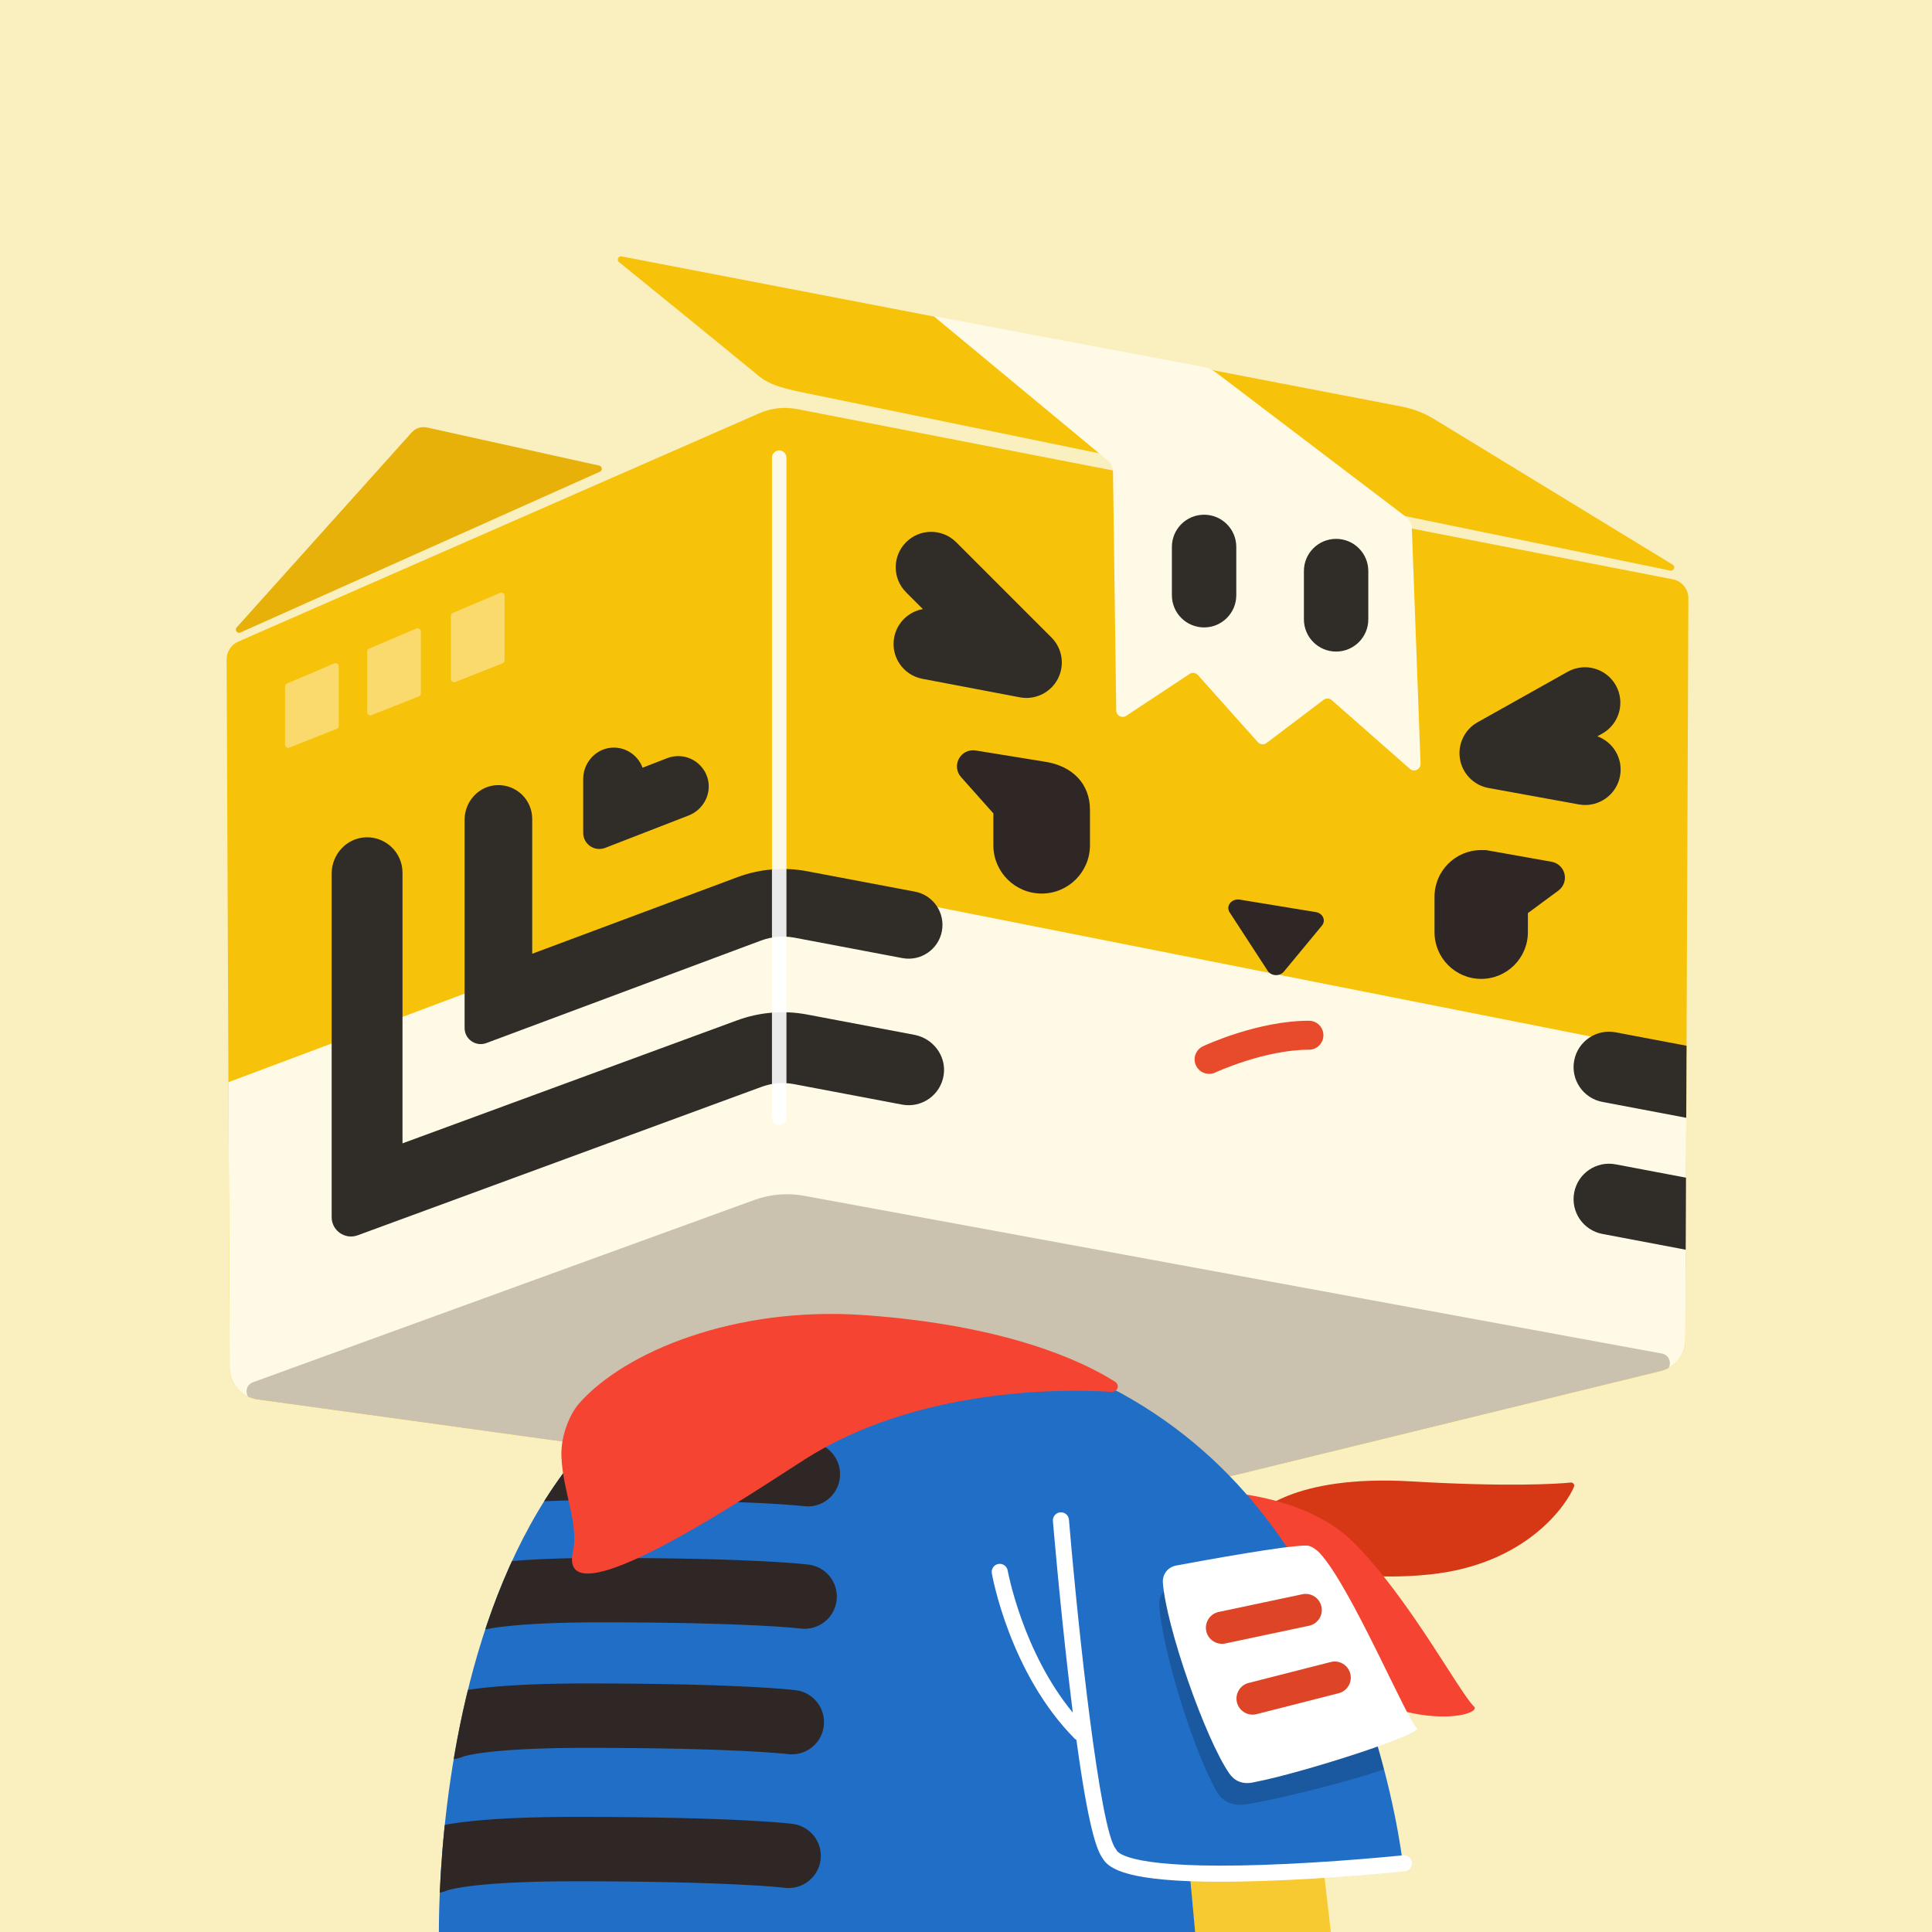 <svg height="1200" node-id="1" sillyvg="true" template-height="1200" template-width="1200"
    version="1.1" viewBox="0 0 1200 1200" width="1200" xmlns="http://www.w3.org/2000/svg"
    xmlns:xlink="http://www.w3.org/1999/xlink">
    <defs node-id="70">
        <clipPath id="SVGID_2_" node-id="8">
            <path d="M 0.00 0.00 L 1200.00 0.00 L 1200.00 1200.00 L 0.00 1200.00 Z" fill="#000000"
                fill-rule="nonzero" node-id="73" stroke="none" target-height="1200"
                target-width="1200" target-x="0" target-y="0"></path>
        </clipPath>
        <clipPath id="SVGID_4_" node-id="14">
            <path
                d="M 768.99 915.76 L 1031.54 851.52 C 1040.46 849.34 1046.75 841.36 1046.79 832.18 L 1048.68 371.64 C 1048.70 365.88 1044.63 360.91 1038.97 359.81 L 495.21 254.10 C 487.09 252.52 478.68 253.50 471.14 256.90 L 147.94 398.54 C 143.56 400.46 140.74 404.80 140.76 409.58 L 142.65 849.44 C 142.69 859.40 150.05 867.80 159.91 869.17 L 369.14 898.06 L 730.81 924.06 L 768.99 915.76 Z"
                fill="#000000" fill-rule="nonzero" node-id="77" stroke="none" target-height="671.54"
                target-width="907.96" target-x="140.74" target-y="252.52"></path>
        </clipPath>
        <clipPath id="SVGID_6_" node-id="42">
            <path
                d="M 1037.50 354.39 C 1039.70 354.84 1040.86 351.89 1038.94 350.72 L 891.18 260.56 C 884.93 256.67 878.03 253.96 870.80 252.57 L 386.12 159.27 C 384.04 158.87 382.85 161.55 384.53 162.83 C 384.53 162.83 450.00 215.93 471.78 233.93 C 477.54 238.55 484.56 240.70 496.65 243.35 C 584.34 261.36 966.88 339.90 1037.50 354.39 Z"
                fill="#000000" fill-rule="nonzero" node-id="81" stroke="none" target-height="195.97"
                target-width="658.01" target-x="382.85" target-y="158.87"></path>
        </clipPath>
        <clipPath id="SVGID_8_" node-id="55">
            <path
                d="M 738.72 1160.86 L 743.22 1209.87 L 272.72 1209.87 C 272.72 1209.87 258.57 825.79 529.72 825.79 C 642.01 825.79 721.61 868.29 773.44 927.25 C 858.23 1023.71 871.72 1160.85 871.72 1160.85 L 692.72 1160.85 L 738.72 1160.86 Z"
                fill="#000000" fill-rule="nonzero" node-id="85" stroke="none"
                target-height="384.08" target-width="613.15" target-x="258.57"
                target-y="825.79"></path>
        </clipPath>
    </defs>
    <path d="M 0.00 0.00 L 1200.00 0.00 L 1200.00 1200.00 L 0.00 1200.00 Z" fill="#faefbe"
        fill-rule="nonzero" node-id="89" stroke="none" target-height="1200" target-width="1200"
        target-x="0" target-y="0"></path>
    <g node-id="252">
        <g node-id="253">
            <g clip-path="url(#SVGID_2_)" group-id="1,2" id="head_1_" node-id="10">
                <g clip-path="url(#SVGID_4_)" group-id="1,2,4,8" node-id="96">
                    <path
                        d="M 757.57 924.68 C 758.51 924.73 759.46 924.65 760.38 924.43 L 1044.81 858.02 C 1046.54 857.59 1048.10 849.41 1048.58 846.68 C 1048.68 846.11 1048.73 845.54 1048.73 844.97 L 1048.73 368.94 C 1048.73 364.15 1045.34 360.04 1040.64 359.12 L 495.21 253.10 C 487.09 251.52 478.68 252.50 471.14 255.90 L 146.71 398.08 C 143.07 399.67 140.72 403.27 140.72 407.24 L 140.72 866.95 C 140.72 872.00 144.49 876.26 149.50 876.88 L 370.80 904.03 C 371.03 904.06 371.26 904.08 371.48 904.09 L 757.57 924.68 Z"
                        fill="#f7c20a" fill-rule="nonzero" group-id="1,2,4,8" node-id="98"
                        stroke="none" target-height="673.21" target-width="908.01"
                        target-x="140.72" target-y="251.52"></path>
                </g>
                <g clip-path="url(#SVGID_4_)" group-id="1,2,4,9" node-id="101">
                    <path
                        d="M 1048.16 968.80 L 1048.16 655.70 L 494.64 546.10 C 486.52 544.52 478.11 545.50 470.57 548.90 L 91.18 691.18 L 97.83 961.87 L 1048.16 968.80 Z"
                        fill="#fffae6" fill-rule="nonzero" group-id="1,2,4,9" node-id="103"
                        stroke="none" target-height="424.28" target-width="956.98"
                        target-x="91.18" target-y="544.52"></path>
                </g>
                <g clip-path="url(#SVGID_4_)" group-id="1,2,4,10" node-id="106">
                    <path
                        d="M 751.01 664.00 C 748.75 664.00 746.59 662.72 745.57 660.54 C 744.17 657.54 745.46 653.97 748.46 652.56 C 749.81 651.93 782.02 637.00 813.00 637.00 C 816.31 637.00 819.00 639.69 819.00 643.00 C 819.00 646.31 816.31 649.00 813.00 649.00 C 784.74 649.00 753.85 663.29 753.54 663.43 C 752.72 663.82 751.86 664.00 751.01 664.00 Z"
                        fill="#e84a2c" fill-rule="nonzero" group-id="1,2,4,10" node-id="108"
                        stroke="none" target-height="27" target-width="74.83" target-x="744.17"
                        target-y="637"></path>
                    <path
                        d="M 751.01 667.00 C 747.53 667.00 744.33 664.96 742.85 661.82 C 740.75 657.33 742.69 651.96 747.18 649.86 C 748.56 649.20 781.35 634.00 813.00 634.00 C 817.96 634.00 822.00 638.04 822.00 643.00 C 822.00 647.96 817.96 652.00 813.00 652.00 C 785.49 652.00 755.12 666.01 754.81 666.15 C 753.61 666.71 752.33 667.00 751.01 667.00 Z"
                        fill="#e84a2c" fill-rule="nonzero" group-id="1,2,4,10" node-id="110"
                        stroke="none" target-height="33" target-width="81.25" target-x="740.75"
                        target-y="634"></path>
                </g>
                <g clip-path="url(#SVGID_4_)" group-id="1,2,4,11" node-id="113">
                    <path
                        d="M 797.48 603.43 L 821.13 574.85 C 823.70 571.64 821.58 567.14 817.20 566.51 L 769.90 558.75 C 764.91 558.03 761.22 562.78 763.75 566.67 L 787.40 603.02 C 789.57 606.37 794.95 606.60 797.48 603.43 Z"
                        fill="#2e2725" fill-rule="nonzero" group-id="1,2,4,11" node-id="115"
                        stroke="none" target-height="48.57" target-width="62.48"
                        target-x="761.22" target-y="558.03"></path>
                </g>
                <g clip-path="url(#SVGID_4_)" group-id="1,2,4,12" node-id="118">
                    <path
                        d="M 648.55 473.04 L 605.75 466.10 C 601.56 465.52 597.45 467.64 595.50 471.39 C 593.55 475.15 594.17 479.72 597.06 482.82 L 617.00 505.20 L 617.00 525.00 C 617.00 541.57 630.43 555.00 647.00 555.00 C 663.57 555.00 677.00 541.57 677.00 525.00 L 677.00 503.00 C 677.00 486.95 666.25 475.58 648.55 473.04 Z"
                        fill="#2e2725" fill-rule="nonzero" group-id="1,2,4,12" node-id="120"
                        stroke="none" target-height="89.48" target-width="83.45"
                        target-x="593.55" target-y="465.52"></path>
                </g>
                <g clip-path="url(#SVGID_4_)" group-id="1,2,4,13" node-id="123">
                    <path
                        d="M 971.74 542.83 C 970.83 538.94 967.69 535.96 963.75 535.26 L 923.75 528.15 C 922.93 528.00 922.11 527.97 921.29 528.03 C 920.86 528.01 920.43 528.00 920.00 528.00 C 903.98 528.00 891.00 540.98 891.00 557.00 L 891.00 579.00 C 891.00 595.02 903.98 608.00 920.00 608.00 C 936.02 608.00 949.00 595.02 949.00 579.00 L 949.00 567.14 L 967.94 553.16 C 971.15 550.78 972.65 546.72 971.74 542.83 Z"
                        fill="#2e2725" fill-rule="nonzero" group-id="1,2,4,13" node-id="125"
                        stroke="none" target-height="80.03" target-width="81.65"
                        target-x="891" target-y="527.97"></path>
                </g>
                <g clip-path="url(#SVGID_4_)" group-id="1,2,4,14" node-id="128">
                    <path
                        d="M 382.87 901.77 L 158.30 870.14 C 152.11 869.27 151.21 860.70 157.09 858.56 L 468.35 745.38 C 478.36 741.72 489.16 740.82 499.64 742.76 L 1032.27 840.73 C 1038.48 841.87 1038.94 850.59 1032.89 852.38 L 1003.68 861.02 L 737.83 926.26 L 382.87 901.77 Z"
                        fill="#301a0f" fill-opacity="0.25" fill-rule="nonzero" group-id="1,2,4,14"
                        node-id="130" stroke="none" target-height="185.44" target-width="887.73"
                        target-x="151.21" target-y="740.82"></path>
                </g>
                <g clip-path="url(#SVGID_4_)" group-id="1,2,4,15" node-id="133">
                    <path
                        d="M 637.51 433.50 C 636.15 433.50 634.77 433.37 633.40 433.11 L 572.90 421.61 C 560.96 419.34 553.13 407.83 555.40 395.89 C 557.16 386.64 564.47 379.85 573.22 378.32 L 562.79 367.89 C 554.20 359.30 554.20 345.37 562.79 336.78 C 571.38 328.19 585.31 328.19 593.90 336.78 L 653.07 395.95 C 659.90 402.78 661.48 413.26 656.96 421.79 C 653.09 429.09 645.54 433.50 637.51 433.50 Z"
                        fill="#302c27" fill-rule="nonzero" group-id="1,2,4,15" node-id="135"
                        stroke="none" target-height="105.31" target-width="108.35"
                        target-x="553.13" target-y="328.19"></path>
                </g>
                <g clip-path="url(#SVGID_4_)" group-id="1,2,4,16" node-id="138">
                    <path
                        d="M 984.61 500.00 C 983.30 500.00 981.98 499.88 980.65 499.64 L 924.57 489.44 C 915.44 487.78 908.34 480.57 906.81 471.42 C 905.28 462.27 909.66 453.14 917.75 448.61 L 973.67 417.26 C 984.27 411.32 997.68 415.09 1003.62 425.69 C 1009.56 436.29 1005.79 449.70 995.19 455.64 L 992.16 457.34 C 1002.04 460.94 1008.19 471.24 1006.24 481.94 C 1004.29 492.56 995.03 500.00 984.61 500.00 Z"
                        fill="#302c27" fill-rule="nonzero" group-id="1,2,4,16" node-id="140"
                        stroke="none" target-height="88.68" target-width="104.28"
                        target-x="905.28" target-y="411.32"></path>
                </g>
                <g clip-path="url(#SVGID_4_)" group-id="1,2,4,17" node-id="143">
                    <path
                        d="M 1100.13 703.88 C 1098.77 703.88 1097.40 703.75 1096.01 703.49 L 995.28 684.42 C 983.34 682.16 975.50 670.65 977.76 658.71 C 980.02 646.77 991.53 638.93 1003.47 641.19 L 1104.20 660.26 C 1116.14 662.52 1123.98 674.03 1121.72 685.97 C 1119.72 696.53 1110.49 703.88 1100.13 703.88 Z"
                        fill="#302c27" fill-rule="nonzero" group-id="1,2,4,17" node-id="145"
                        stroke="none" target-height="64.95" target-width="148.48"
                        target-x="975.5" target-y="638.93"></path>
                </g>
                <g clip-path="url(#SVGID_4_)" group-id="1,2,4,18" node-id="148">
                    <path
                        d="M 1100.13 785.88 C 1098.77 785.88 1097.40 785.75 1096.01 785.49 L 995.28 766.42 C 983.34 764.16 975.50 752.65 977.76 740.71 C 980.02 728.77 991.53 720.93 1003.47 723.19 L 1104.20 742.26 C 1116.14 744.52 1123.98 756.03 1121.72 767.97 C 1119.72 778.53 1110.49 785.88 1100.13 785.88 Z"
                        fill="#302c27" fill-rule="nonzero" group-id="1,2,4,18" node-id="150"
                        stroke="none" target-height="64.95" target-width="148.48"
                        target-x="975.5" target-y="720.93"></path>
                </g>
                <g clip-path="url(#SVGID_4_)" group-id="1,2,4,19" node-id="153">
                    <path
                        d="M 288.57 638.50 L 288.57 509.15 C 288.57 497.76 297.42 488.06 308.80 487.66 C 320.75 487.24 330.57 496.79 330.57 508.65 L 330.57 592.40 L 457.97 544.85 C 471.82 539.68 486.83 538.40 501.36 541.15 L 568.29 553.82 C 579.69 555.98 587.17 566.96 585.02 578.36 C 582.86 589.76 571.88 597.24 560.48 595.09 L 493.56 582.42 C 486.56 581.10 479.34 581.71 472.67 584.20 L 302.08 647.87 C 295.53 650.31 288.57 645.47 288.57 638.50 Z"
                        fill="#302c27" fill-rule="nonzero" group-id="1,2,4,19" node-id="155"
                        stroke="none" target-height="163.07" target-width="298.6"
                        target-x="288.57" target-y="487.24"></path>
                </g>
                <g clip-path="url(#SVGID_4_)" group-id="1,2,4,20" node-id="158">
                    <path
                        d="M 362.24 517.31 L 362.24 483.85 C 362.24 473.30 370.62 464.39 381.17 464.35 C 389.41 464.32 396.43 469.54 399.10 476.85 L 414.37 470.92 C 424.37 467.04 435.64 472.19 439.20 482.41 C 442.59 492.14 437.30 502.79 427.70 506.52 L 375.87 526.64 C 369.30 529.17 362.24 524.34 362.24 517.31 Z"
                        fill="#302c27" fill-rule="nonzero" group-id="1,2,4,20" node-id="160"
                        stroke="none" target-height="64.85" target-width="80.35"
                        target-x="362.24" target-y="464.32"></path>
                </g>
                <g clip-path="url(#SVGID_4_)" group-id="1,2,4,21" node-id="163">
                    <path
                        d="M 206.00 756.00 L 206.00 542.59 C 206.00 530.66 215.28 520.50 227.20 520.08 C 239.72 519.64 250.00 529.65 250.00 542.07 L 250.00 710.15 L 457.84 633.75 C 471.76 628.63 486.82 627.39 501.39 630.15 L 567.95 642.75 C 579.67 644.97 587.93 655.98 586.13 667.77 C 584.24 680.15 572.49 688.39 560.29 686.08 L 493.21 673.38 C 486.46 672.10 479.48 672.68 473.03 675.05 L 222.15 767.27 C 214.31 770.14 206.00 764.34 206.00 756.00 Z"
                        fill="#302c27" fill-rule="nonzero" group-id="1,2,4,21" node-id="165"
                        stroke="none" target-height="250.5" target-width="381.93" target-x="206"
                        target-y="519.64"></path>
                </g>
                <g clip-path="url(#SVGID_4_)" group-id="1,2,4,22" node-id="168">
                    <path
                        d="M 483.98 698.86 C 481.49 698.86 479.48 696.85 479.48 694.36 L 479.48 284.25 C 479.48 281.76 481.49 279.75 483.98 279.75 C 486.47 279.75 488.48 281.76 488.48 284.25 L 488.48 694.36 C 488.48 696.84 486.46 698.86 483.98 698.86 Z"
                        fill="#ffffff" fill-opacity="0.9" fill-rule="nonzero" group-id="1,2,4,22"
                        node-id="170" stroke="none" target-height="419.11" target-width="9"
                        target-x="479.48" target-y="279.75"></path>
                </g>
                <g clip-path="url(#SVGID_4_)" group-id="1,2,4,23" node-id="173">
                    <path
                        d="M 280.04 382.58 L 280.04 421.70 C 280.04 423.13 281.48 424.11 282.82 423.59 L 312.13 412.01 C 312.90 411.70 313.41 410.96 313.41 410.12 L 313.41 370.11 C 313.41 368.65 311.92 367.67 310.58 368.24 L 281.27 380.72 C 280.53 381.04 280.04 381.77 280.04 382.58 Z"
                        fill="#ffffff" fill-opacity="0.4" fill-rule="evenodd" group-id="1,2,4,23"
                        node-id="175" stroke="none" target-height="56.44"
                        target-width="33.37" target-x="280.04" target-y="367.67"></path>
                    <path
                        d="M 230.80 444.15 L 260.13 432.56 C 260.90 432.26 261.41 431.51 261.41 430.68 L 261.41 392.23 C 261.41 390.78 259.93 389.81 258.60 390.37 L 229.27 402.86 C 228.53 403.18 228.04 403.91 228.04 404.72 L 228.04 442.28 C 228.04 443.70 229.48 444.68 230.80 444.15 Z"
                        fill="#ffffff" fill-opacity="0.4" fill-rule="evenodd" group-id="1,2,4,23"
                        node-id="177" stroke="none" target-height="54.87"
                        target-width="33.37" target-x="228.04" target-y="389.81"></path>
                    <path
                        d="M 179.79 464.31 L 209.14 452.71 C 209.91 452.41 210.41 451.67 210.41 450.84 L 210.41 413.92 C 210.41 412.48 208.94 411.51 207.61 412.07 L 178.26 424.56 C 177.52 424.88 177.04 425.60 177.04 426.41 L 177.04 462.43 C 177.04 463.86 178.47 464.84 179.79 464.31 Z"
                        fill="#ffffff" fill-opacity="0.4" fill-rule="evenodd" group-id="1,2,4,23"
                        node-id="179" stroke="none" target-height="53.33"
                        target-width="33.37" target-x="177.04" target-y="411.51"></path>
                </g>
                <path
                    d="M 149.32 392.86 C 147.35 393.74 145.57 391.31 147.01 389.70 L 255.70 268.62 C 258.11 265.94 261.78 264.76 265.30 265.54 L 372.32 289.22 C 374.13 289.71 374.33 292.21 372.61 292.98 L 149.32 392.86 Z"
                    fill="#e8b109" fill-rule="nonzero" group-id="1,2" node-id="183" stroke="none"
                    target-height="128.98" target-width="228.76" target-x="145.57"
                    target-y="264.76"></path>
                <g clip-path="url(#SVGID_6_)" group-id="1,2,5" node-id="187">
                    <path
                        d="M 1037.50 354.39 C 1039.70 354.84 1040.86 351.89 1038.94 350.72 L 891.18 260.56 C 884.93 256.67 878.03 253.96 870.80 252.57 L 386.12 159.27 C 384.04 158.87 382.85 161.55 384.53 162.83 C 384.53 162.83 450.00 215.93 471.78 233.93 C 477.54 238.55 484.56 240.70 496.65 243.35 C 584.34 261.36 966.88 339.90 1037.50 354.39 Z"
                        fill="#f7c20a" fill-rule="nonzero" group-id="1,2,5,24" node-id="189"
                        stroke="none" target-height="195.97" target-width="658.01" target-x="382.85"
                        target-y="158.87"></path>
                </g>
                <path
                    d="M 579.86 196.31 L 687.78 285.79 C 690.02 287.69 691.31 290.48 691.31 293.42 L 693.31 441.27 C 693.31 444.46 696.86 446.36 699.52 444.61 L 738.84 418.61 C 740.50 417.51 742.71 417.80 744.03 419.28 L 781.27 460.96 C 782.66 462.51 785.00 462.74 786.67 461.49 L 822.13 434.68 C 823.65 433.53 825.76 433.61 827.18 434.87 L 875.69 477.53 C 878.34 479.86 882.48 477.87 882.33 474.35 L 876.93 328.32 C 876.80 325.40 875.41 322.68 873.10 320.88 L 755.49 231.54 C 753.02 229.66 750.14 228.39 747.09 227.81 L 579.86 196.31 Z"
                    fill="#fffae6" fill-rule="nonzero" group-id="1,2" node-id="193" stroke="none"
                    target-height="283.55" target-width="302.62" target-x="579.86"
                    target-y="196.31"></path>
                <path
                    d="M 747.88 389.70 C 736.83 389.70 727.88 380.75 727.88 369.70 L 727.88 339.70 C 727.88 328.65 736.83 319.70 747.88 319.70 C 758.93 319.70 767.88 328.65 767.88 339.70 L 767.88 369.70 C 767.88 380.74 758.92 389.70 747.88 389.70 Z"
                    fill="#302c27" fill-rule="nonzero" group-id="1,2" node-id="195" stroke="none"
                    target-height="70" target-width="40" target-x="727.88" target-y="319.7"></path>
                <path
                    d="M 829.88 404.70 C 818.83 404.70 809.88 395.75 809.88 384.70 L 809.88 354.70 C 809.88 343.65 818.83 334.70 829.88 334.70 C 840.93 334.70 849.88 343.65 849.88 354.70 L 849.88 384.70 C 849.88 395.74 840.92 404.70 829.88 404.70 Z"
                    fill="#302c27" fill-rule="nonzero" group-id="1,2" node-id="197" stroke="none"
                    target-height="70" target-width="40" target-x="809.88" target-y="334.7"></path>
            </g>
        </g>
        <g clip-path="url(#SVGID_2_)" group-id="1,3" id="body_1_" node-id="48">
            <path
                d="M 780.35 940.95 C 780.35 940.95 801.49 915.70 876.68 920.12 C 936.08 923.61 967.21 921.72 975.57 920.84 C 977.07 920.68 978.19 922.13 977.63 923.48 C 973.10 934.45 948.40 971.76 887.71 977.96 C 816.35 985.25 772.93 957.71 772.93 957.71 L 780.35 940.95 Z"
                fill="#d63715" fill-rule="evenodd" group-id="1,3" node-id="201" stroke="none"
                target-height="69.55" target-width="205.26" target-x="772.93"
                target-y="915.7"></path>
            <path
                d="M 743.72 925.87 C 743.72 925.87 806.55 924.15 840.58 957.87 C 874.61 991.59 906.86 1051.86 915.47 1059.87 C 922.60 1066.50 857.92 1081.38 797.64 1015.87 C 737.36 950.36 743.72 925.87 743.72 925.87 Z"
                fill="#f54431" fill-rule="evenodd" group-id="1,3" node-id="203" stroke="none"
                target-height="157.23" target-width="185.24" target-x="737.36"
                target-y="924.15"></path>
            <path d="M 737.73 1159.86 L 742.72 1209.87 L 827.72 1209.87 L 821.73 1157.86 Z"
                fill="#f7ca31" fill-rule="nonzero" group-id="1,3" node-id="205" stroke="none"
                target-height="52.01" target-width="89.99" target-x="737.73"
                target-y="1157.86"></path>
            <g clip-path="url(#SVGID_8_)" group-id="1,3,6,25" node-id="209">
                <path
                    d="M 738.72 1160.86 L 743.22 1209.87 L 272.72 1209.87 C 272.72 1209.87 258.57 825.79 529.72 825.79 C 642.01 825.79 721.61 868.29 773.44 927.25 C 858.23 1023.71 871.72 1160.85 871.72 1160.85 L 692.72 1160.85 L 738.72 1160.86 Z"
                    fill="#216ec7" fill-rule="nonzero" group-id="1,3,6,25" node-id="211"
                    stroke="none" target-height="384.08" target-width="613.15"
                    target-x="258.57" target-y="825.79"></path>
            </g>
            <g clip-path="url(#SVGID_8_)" group-id="1,3,6,26" node-id="214">
                <path
                    d="M 291.84 938.67 C 284.75 938.67 277.89 934.90 274.26 928.23 C 268.98 918.53 272.55 906.38 282.25 901.10 C 293.42 895.01 326.42 891.66 375.17 891.66 C 471.33 891.66 503.07 895.66 504.37 895.83 C 515.32 897.26 523.04 907.30 521.61 918.25 C 520.18 929.19 510.16 936.90 499.22 935.50 C 498.59 935.42 467.28 931.66 375.16 931.66 C 318.30 931.66 301.97 936.28 299.93 936.94 C 297.32 938.11 294.56 938.67 291.84 938.67 Z M 301.33 936.26 C 301.33 936.26 301.33 936.26 301.33 936.26 C 301.33 936.26 301.33 936.26 301.33 936.26 Z M 301.37 936.24 C 301.36 936.25 301.35 936.25 301.34 936.26 C 301.35 936.25 301.36 936.24 301.37 936.24 Z M 301.39 936.23 C 301.38 936.23 301.38 936.24 301.37 936.24 C 301.38 936.24 301.38 936.23 301.39 936.23 Z"
                    fill="#2e2725" fill-rule="nonzero" group-id="1,3,6,26" node-id="216"
                    stroke="none" target-height="47.01" target-width="254.06"
                    target-x="268.98" target-y="891.66"></path>
            </g>
            <g clip-path="url(#SVGID_8_)" group-id="1,3,6,27" node-id="219">
                <path
                    d="M 289.84 1014.67 C 282.75 1014.67 275.89 1010.90 272.26 1004.23 C 266.98 994.53 270.55 982.38 280.25 977.10 C 291.42 971.01 324.42 967.66 373.17 967.66 C 469.33 967.66 501.07 971.66 502.37 971.83 C 513.32 973.26 521.04 983.30 519.61 994.25 C 518.18 1005.19 508.16 1012.90 497.22 1011.50 C 496.59 1011.42 465.28 1007.66 373.16 1007.66 C 316.30 1007.66 299.97 1012.28 297.93 1012.94 C 295.32 1014.11 292.56 1014.67 289.84 1014.67 Z M 299.33 1012.26 C 299.33 1012.26 299.33 1012.26 299.33 1012.26 C 299.33 1012.26 299.33 1012.26 299.33 1012.26 Z M 299.37 1012.24 C 299.36 1012.25 299.35 1012.25 299.34 1012.26 C 299.35 1012.25 299.36 1012.24 299.37 1012.24 Z M 299.39 1012.23 C 299.38 1012.23 299.38 1012.24 299.37 1012.24 C 299.38 1012.24 299.38 1012.23 299.39 1012.23 Z"
                    fill="#2e2725" fill-rule="nonzero" group-id="1,3,6,27" node-id="221"
                    stroke="none" target-height="47.01" target-width="254.06"
                    target-x="266.98" target-y="967.66"></path>
            </g>
            <g clip-path="url(#SVGID_8_)" group-id="1,3,6,28" node-id="224">
                <path
                    d="M 279.84 1092.70 C 272.75 1092.70 265.89 1088.93 262.26 1082.26 C 256.98 1072.56 260.55 1060.41 270.25 1055.13 C 281.50 1049.00 314.79 1045.62 363.98 1045.62 C 461.06 1045.62 493.10 1049.66 494.41 1049.83 C 505.36 1051.26 513.08 1061.30 511.65 1072.25 C 510.22 1083.19 500.21 1090.90 489.27 1089.50 L 489.27 1089.50 C 488.96 1089.46 457.50 1085.62 363.97 1085.62 C 306.45 1085.62 289.98 1090.30 287.94 1090.96 C 285.33 1092.15 282.57 1092.70 279.84 1092.70 Z M 289.37 1090.27 C 289.37 1090.28 289.36 1090.28 289.37 1090.27 C 289.36 1090.28 289.37 1090.28 289.37 1090.27 Z M 289.39 1090.26 C 289.39 1090.26 289.38 1090.27 289.37 1090.27 C 289.38 1090.27 289.38 1090.27 289.39 1090.26 Z"
                    fill="#2e2725" fill-rule="nonzero" group-id="1,3,6,28" node-id="226"
                    stroke="none" target-height="47.08" target-width="256.1" target-x="256.98"
                    target-y="1045.62"></path>
            </g>
            <g clip-path="url(#SVGID_8_)" group-id="1,3,6,29" node-id="229">
                <path
                    d="M 269.84 1175.84 C 262.75 1175.84 255.89 1172.07 252.26 1165.40 C 246.98 1155.70 250.55 1143.55 260.25 1138.27 C 271.82 1131.97 306.23 1128.50 357.15 1128.50 C 457.84 1128.50 491.04 1132.68 492.41 1132.86 C 503.36 1134.29 511.08 1144.33 509.65 1155.28 C 508.22 1166.22 498.20 1173.93 487.26 1172.53 C 486.66 1172.45 453.85 1168.50 357.15 1168.50 C 297.08 1168.50 280.05 1173.42 277.98 1174.09 C 275.35 1175.27 272.58 1175.84 269.84 1175.84 Z M 277.78 1174.16 C 277.78 1174.16 277.78 1174.16 277.78 1174.16 C 277.78 1174.16 277.78 1174.16 277.78 1174.16 Z M 279.37 1173.41 L 279.37 1173.41 C 279.37 1173.41 279.37 1173.41 279.37 1173.41 Z M 279.39 1173.40 C 279.39 1173.40 279.38 1173.40 279.38 1173.41 C 279.38 1173.40 279.38 1173.40 279.39 1173.40 Z"
                    fill="#2e2725" fill-rule="nonzero" group-id="1,3,6,29" node-id="231"
                    stroke="none" target-height="47.34" target-width="264.1"
                    target-x="246.98" target-y="1128.5"></path>
            </g>
            <g clip-path="url(#SVGID_8_)" group-id="1,3,6,30" node-id="234">
                <path
                    d="M 720.07 995.91 C 719.89 990.85 723.57 986.48 728.58 985.73 C 747.63 982.86 797.60 975.57 810.14 976.13 C 825.73 976.83 868.30 1087.12 874.46 1091.55 C 879.81 1095.39 802.91 1116.29 773.55 1120.76 C 765.00 1122.01 759.18 1118.40 756.26 1113.59 C 742.14 1090.37 721.00 1022.72 720.07 995.91 Z"
                    fill="#000000" fill-opacity="0.2" fill-rule="nonzero" group-id="1,3,6,30"
                    node-id="236" stroke="none" target-height="146.44" target-width="159.92"
                    target-x="719.89" target-y="975.57"></path>
            </g>
            <path
                d="M 876.95 1156.81 C 876.66 1154.06 874.20 1152.07 871.46 1152.36 C 871.03 1152.40 828.24 1156.85 784.62 1158.31 C 703.42 1161.04 694.45 1151.16 693.47 1149.15 L 693.24 1148.67 L 692.91 1148.25 C 683.24 1135.86 670.02 1016.34 663.95 943.91 C 663.72 941.16 661.30 939.10 658.55 939.34 C 655.80 939.57 653.75 941.99 653.98 944.74 C 654.02 945.21 658.00 992.59 663.67 1041.58 C 664.59 1049.52 665.48 1056.89 666.34 1063.74 C 635.20 1026.03 626.00 976.11 625.88 975.45 C 625.40 972.73 622.80 970.92 620.09 971.40 C 617.37 971.88 615.56 974.47 616.04 977.19 C 616.48 979.71 627.40 1039.34 667.41 1079.83 C 667.76 1080.18 668.16 1080.45 668.57 1080.68 C 676.03 1135.32 681.22 1149.12 684.71 1153.97 C 688.55 1161.14 701.28 1168.78 757.89 1168.78 C 765.99 1168.78 774.99 1168.62 784.99 1168.29 C 828.96 1166.81 872.05 1162.33 872.48 1162.29 C 875.24 1162.01 877.24 1159.56 876.95 1156.81 Z"
                fill="#ffffff" fill-rule="nonzero" group-id="1,3" node-id="240" stroke="none"
                target-height="229.68" target-width="261.68" target-x="615.56"
                target-y="939.1"></path>
            <path
                d="M 692.43 858.12 C 695.94 860.34 694.19 864.77 690.04 864.50 C 658.26 862.40 568.94 862.52 500.13 906.29 C 469.27 925.92 345.69 1009.74 355.86 963.77 C 359.67 946.55 349.60 926.70 348.71 904.84 C 348.16 891.45 354.18 877.92 359.75 871.62 C 388.05 839.61 456.54 811.00 537.50 816.88 C 625.84 823.29 672.58 845.58 692.43 858.12 Z"
                fill="#f54431" fill-rule="evenodd" group-id="1,3" node-id="242" stroke="none"
                target-height="198.74" target-width="350.25" target-x="345.69"
                target-y="811"></path>
            <path
                d="M 722.28 982.87 C 721.93 977.82 725.45 973.33 730.43 972.40 C 749.37 968.87 799.05 959.84 811.61 959.96 C 813.56 959.98 816.99 961.69 819.77 964.69 C 839.19 985.66 874.40 1069.38 879.93 1073.06 C 885.45 1076.74 808.00 1101.45 779.39 1106.86 C 771.01 1108.99 766.22 1105.42 763.50 1101.48 C 748.64 1079.98 724.19 1010.19 722.28 982.87 Z"
                fill="#ffffff" fill-rule="nonzero" group-id="1,3,7" node-id="246" stroke="none"
                target-height="149.15" target-width="163.52" target-x="721.93"
                target-y="959.84"></path>
            <path
                d="M 758.99 1021.00 C 754.37 1021.00 750.21 1017.77 749.22 1013.07 C 748.08 1007.67 751.53 1002.36 756.93 1001.22 L 808.93 990.22 C 814.33 989.08 819.64 992.53 820.78 997.93 C 821.92 1003.33 818.47 1008.64 813.07 1009.78 L 761.07 1020.78 C 760.37 1020.93 759.68 1021.00 758.99 1021.00 Z"
                fill="#de4526" fill-rule="nonzero" group-id="1,3,7" node-id="248" stroke="none"
                target-height="31.92" target-width="73.84" target-x="748.08"
                target-y="989.08"></path>
            <path
                d="M 777.99 1065.00 C 773.53 1065.00 769.46 1061.99 768.31 1057.47 C 766.95 1052.12 770.18 1046.67 775.53 1045.31 L 826.53 1032.31 C 831.88 1030.94 837.33 1034.18 838.69 1039.53 C 840.05 1044.88 836.82 1050.33 831.47 1051.69 L 780.47 1064.69 C 779.64 1064.90 778.81 1065.00 777.99 1065.00 Z"
                fill="#de4526" fill-rule="nonzero" group-id="1,3,7" node-id="250" stroke="none"
                target-height="34.06" target-width="73.1" target-x="766.95"
                target-y="1030.94"></path>
        </g>
    </g>
</svg>